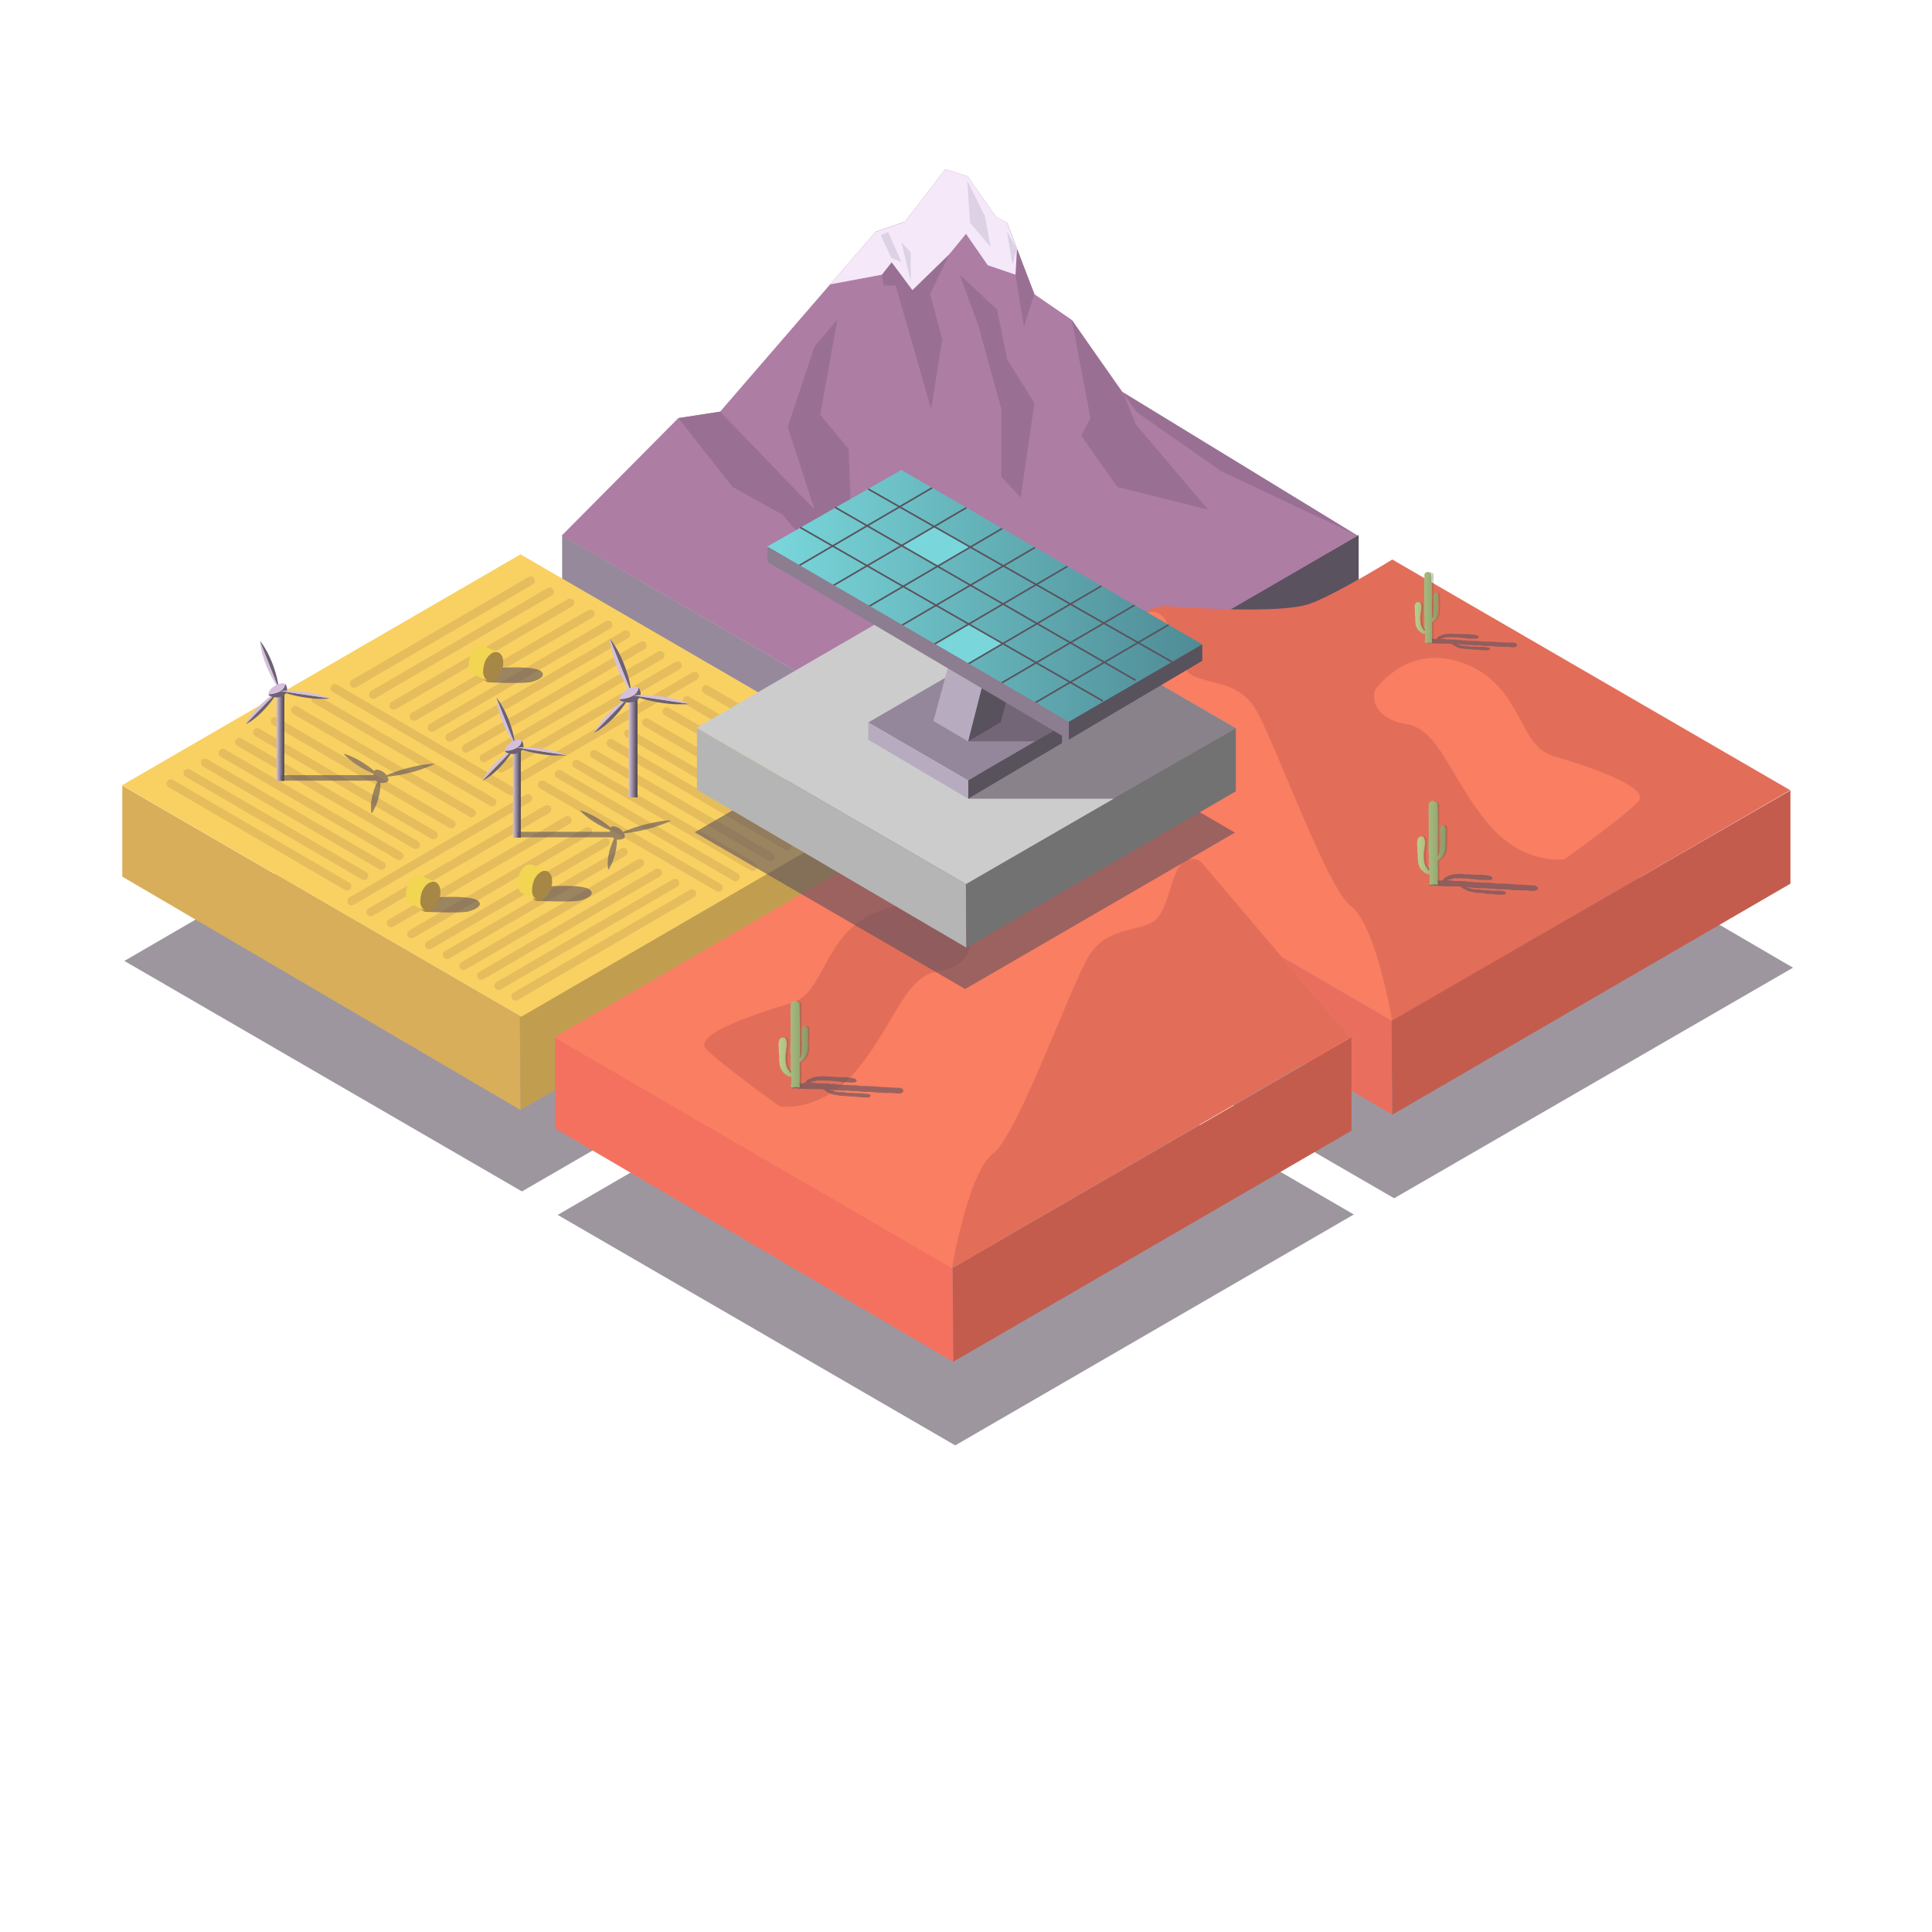 <svg xmlns="http://www.w3.org/2000/svg" xmlns:xlink="http://www.w3.org/1999/xlink" viewBox="0 0 504 504"><defs><style>.cls-1{fill:url(#linear-gradient);}.cls-2,.cls-29,.cls-56{fill:none;}.cls-3{fill:#556040;}.cls-4{fill:#96899b;}.cls-5{fill:#5b5260;}.cls-6{fill:#997093;}.cls-7{fill:#ad7da4;}.cls-8{fill:#f4e8f9;}.cls-9{fill:#dcd1e5;}.cls-10,.cls-15{fill:#5c515f;}.cls-10,.cls-14{opacity:0.6;}.cls-11{fill:#c19e4f;}.cls-12{fill:#e26e5a;}.cls-13{fill:#f97e62;}.cls-16{fill:url(#linear-gradient-2);}.cls-17{fill:url(#green_halftone);}.cls-18{fill:url(#linear-gradient-3);}.cls-19{fill:url(#green_halftone-7);}.cls-20{fill:#d8ae5b;}.cls-21{fill:#d8bdab;}.cls-22{fill:#f47160;}.cls-23{fill:#ea6e5e;}.cls-24{fill:#c45c4e;}.cls-25{fill:url(#linear-gradient-4);}.cls-26{fill:url(#green_halftone-13);}.cls-27{fill:url(#green_halftone-19);}.cls-28{fill:#f9d162;}.cls-29{stroke:#e5bd5c;stroke-linecap:round;stroke-linejoin:round;stroke-width:2.21px;}.cls-30{fill:#d4c0dd;}.cls-31{fill:#6c6170;}.cls-32{fill:url(#linear-gradient-5);}.cls-33{fill:url(#linear-gradient-6);}.cls-34{fill:url(#linear-gradient-7);}.cls-35{fill:#988a9e;}.cls-36{fill:#a78746;}.cls-37{fill:#f2d651;}.cls-38{fill:#ccc;}.cls-39{fill:#b5b5b5;}.cls-40{fill:#727272;}.cls-41{fill:#95879b;}.cls-42{fill:#58525c;}.cls-43{fill:#b7acbf;}.cls-44{clip-path:url(#clip-path);}.cls-45{fill:url(#linear-gradient-9);}.cls-46{fill:#79d7db;}.cls-47,.cls-48,.cls-49,.cls-50,.cls-51,.cls-52,.cls-53,.cls-54,.cls-56{stroke:#58525c;stroke-miterlimit:10;stroke-width:0.42px;}.cls-47{fill:url(#linear-gradient-10);}.cls-48{fill:url(#linear-gradient-11);}.cls-49{fill:url(#linear-gradient-12);}.cls-50{fill:url(#linear-gradient-13);}.cls-51{fill:url(#linear-gradient-14);}.cls-52{fill:url(#linear-gradient-15);}.cls-53{fill:url(#linear-gradient-16);}.cls-54{fill:url(#linear-gradient-17);}.cls-55{fill:#8c7d91;}</style><linearGradient id="linear-gradient" x1="200.06" y1="155.55" x2="313.78" y2="155.55" gradientUnits="userSpaceOnUse"><stop offset="0" stop-color="#79d7db"/><stop offset="1" stop-color="#4f8b95"/></linearGradient><linearGradient id="linear-gradient-2" x1="369.74" y1="219.92" x2="377.07" y2="219.92" gradientUnits="userSpaceOnUse"><stop offset="0" stop-color="#bace8d"/><stop offset="1" stop-color="#899b68"/></linearGradient><pattern id="green_halftone" data-name="green halftone" width="10" height="10" patternTransform="translate(4.55 49.61) scale(0.03)" patternUnits="userSpaceOnUse" viewBox="0 0 10 10"><rect class="cls-2" width="10" height="10"/><circle class="cls-3" cx="7.5" cy="10" r="1.66" transform="translate(-3.57 15.81) rotate(-80.82)"/><circle class="cls-3" cx="2.5" cy="10" r="1.66" transform="translate(-7.77 10.87) rotate(-80.82)"/><circle class="cls-3" cx="10" cy="5" r="1.66" transform="translate(3.47 14.07) rotate(-80.82)"/><circle class="cls-3" cx="5" cy="5" r="1.66" transform="translate(-0.73 9.14) rotate(-80.82)"/><circle class="cls-3" cy="5" r="1.66" transform="translate(-4.94 4.2) rotate(-80.82)"/><circle class="cls-3" cx="7.5" r="1.66" transform="translate(6.3 7.4) rotate(-80.82)"/><circle class="cls-3" cx="2.5" r="1.66" transform="translate(2.1 2.47) rotate(-80.82)"/></pattern><linearGradient id="linear-gradient-3" x1="369.11" y1="158.49" x2="375.32" y2="158.49" xlink:href="#linear-gradient-2"/><pattern id="green_halftone-7" data-name="green halftone" width="10" height="10" patternTransform="translate(3.99 39.77) scale(0.02)" patternUnits="userSpaceOnUse" viewBox="0 0 10 10"><rect class="cls-2" width="10" height="10"/><circle class="cls-3" cx="7.5" cy="10" r="1.66" transform="translate(-3.57 15.81) rotate(-80.82)"/><circle class="cls-3" cx="2.5" cy="10" r="1.66" transform="translate(-7.77 10.87) rotate(-80.82)"/><circle class="cls-3" cx="10" cy="5" r="1.66" transform="translate(3.47 14.07) rotate(-80.82)"/><circle class="cls-3" cx="5" cy="5" r="1.66" transform="translate(-0.73 9.14) rotate(-80.82)"/><circle class="cls-3" cy="5" r="1.66" transform="translate(-4.94 4.2) rotate(-80.82)"/><circle class="cls-3" cx="7.5" r="1.66" transform="translate(6.3 7.4) rotate(-80.82)"/><circle class="cls-3" cx="2.5" r="1.66" transform="translate(2.1 2.47) rotate(-80.82)"/></pattern><linearGradient id="linear-gradient-4" x1="247.73" y1="272.43" x2="255.31" y2="272.43" gradientTransform="translate(-44.58)" xlink:href="#linear-gradient-2"/><pattern id="green_halftone-13" data-name="green halftone" width="10" height="10" patternTransform="translate(-3.07 39.39) scale(0.03)" patternUnits="userSpaceOnUse" viewBox="0 0 10 10"><rect class="cls-2" width="10" height="10"/><circle class="cls-3" cx="7.5" cy="10" r="1.66" transform="translate(-3.57 15.81) rotate(-80.82)"/><circle class="cls-3" cx="2.5" cy="10" r="1.66" transform="translate(-7.77 10.87) rotate(-80.82)"/><circle class="cls-3" cx="10" cy="5" r="1.66" transform="translate(3.47 14.07) rotate(-80.82)"/><circle class="cls-3" cx="5" cy="5" r="1.66" transform="translate(-0.73 9.14) rotate(-80.82)"/><circle class="cls-3" cy="5" r="1.66" transform="translate(-4.94 4.2) rotate(-80.82)"/><circle class="cls-3" cx="7.5" r="1.66" transform="translate(6.3 7.4) rotate(-80.82)"/><circle class="cls-3" cx="2.5" r="1.66" transform="translate(2.1 2.47) rotate(-80.82)"/></pattern><pattern id="green_halftone-19" data-name="green halftone" width="10" height="10" patternTransform="matrix(-0.02, 0, 0, 0.02, -4.26, 39.98)" patternUnits="userSpaceOnUse" viewBox="0 0 10 10"><rect class="cls-2" width="10" height="10"/><circle class="cls-3" cx="7.5" cy="10" r="1.66" transform="translate(-3.57 15.81) rotate(-80.82)"/><circle class="cls-3" cx="2.5" cy="10" r="1.66" transform="translate(-7.77 10.87) rotate(-80.82)"/><circle class="cls-3" cx="10" cy="5" r="1.66" transform="translate(3.47 14.07) rotate(-80.82)"/><circle class="cls-3" cx="5" cy="5" r="1.66" transform="translate(-0.73 9.14) rotate(-80.82)"/><circle class="cls-3" cy="5" r="1.66" transform="translate(-4.94 4.2) rotate(-80.82)"/><circle class="cls-3" cx="7.5" r="1.66" transform="translate(6.3 7.4) rotate(-80.82)"/><circle class="cls-3" cx="2.5" r="1.66" transform="translate(2.1 2.47) rotate(-80.82)"/></pattern><linearGradient id="linear-gradient-5" x1="72.14" y1="192.24" x2="74.16" y2="192.24" gradientUnits="userSpaceOnUse"><stop offset="0.01" stop-color="#d4c0dd"/><stop offset="1" stop-color="#464049"/></linearGradient><linearGradient id="linear-gradient-6" x1="133.83" y1="207.01" x2="135.84" y2="207.01" xlink:href="#linear-gradient-5"/><linearGradient id="linear-gradient-7" x1="164.01" y1="194.98" x2="166.29" y2="194.98" xlink:href="#linear-gradient-5"/><clipPath id="clip-path"><polygon class="cls-1" points="200.06 142.68 235.14 122.63 313.78 168.2 278.82 188.47 200.06 142.68"/></clipPath><linearGradient id="linear-gradient-9" x1="200.06" y1="155.35" x2="313.78" y2="155.35" xlink:href="#linear-gradient"/><linearGradient id="linear-gradient-10" x1="206.97" y1="137.01" x2="246" y2="137.01" xlink:href="#linear-gradient"/><linearGradient id="linear-gradient-11" x1="215.62" y1="142.37" x2="254.65" y2="142.37" xlink:href="#linear-gradient"/><linearGradient id="linear-gradient-12" x1="234.25" y1="152.3" x2="273.29" y2="152.3" xlink:href="#linear-gradient"/><linearGradient id="linear-gradient-13" x1="240.88" y1="158.31" x2="279.91" y2="158.31" xlink:href="#linear-gradient"/><linearGradient id="linear-gradient-14" x1="249.24" y1="163.72" x2="288.27" y2="163.72" xlink:href="#linear-gradient"/><linearGradient id="linear-gradient-15" x1="258.29" y1="168.5" x2="297.32" y2="168.5" xlink:href="#linear-gradient"/><linearGradient id="linear-gradient-16" x1="266.32" y1="174.1" x2="305.36" y2="174.1" xlink:href="#linear-gradient"/><linearGradient id="linear-gradient-17" x1="226.48" y1="146.89" x2="265.52" y2="146.89" xlink:href="#linear-gradient"/></defs><title>logos-mega</title><g id="Layer_5" data-name="Layer 5"><polygon class="cls-4" points="146.64 139.66 146.64 163.41 250.53 224.28 250.35 199.79 146.64 139.66"/><polygon class="cls-5" points="250.36 199.67 354.43 139.54 354.43 163.88 250.54 224.16 250.36 199.67"/><polygon class="cls-6" points="146.61 139.65 250.57 199.87 354.16 139.72 251.13 76.75 146.61 139.65"/><polygon class="cls-7" points="146.61 139.65 176.95 109.07 187.86 107.39 228.38 60.5 236.04 57.86 246.6 44.13 252.41 45.97 259.81 56.54 262.71 58.12 269.84 76.75 279.61 83.47 296.51 107.5 318.43 122.82 354.16 139.72 250.57 199.87 146.61 139.65"/><polygon class="cls-6" points="228.38 60.5 230.49 74.49 233.66 74.49 242.91 106.71 245.81 88.49 242.64 76.75 247.66 66.31 236.04 57.86 228.38 60.5"/><polygon class="cls-6" points="262.71 58.12 267.12 85.21 269.84 76.75 262.71 58.12"/><polygon class="cls-6" points="279.61 83.47 284.47 109.07 282.04 113.62 291.48 127.04 315.15 132.94 296.28 110.67 293.33 103.29 279.61 83.47"/><polygon class="cls-6" points="250.39 71.66 255.31 85.21 261.22 106.71 261.22 124.41 266.28 129.76 269.84 105.14 262.71 93.69 260.12 80.78 250.39 71.66"/><polygon class="cls-6" points="212.5 90.37 205.49 111.41 212.5 132.94 187.86 107.39 176.95 109.07 191.1 127.04 204.01 134.19 222.84 155.7 221.36 117.08 213.98 108.2 218.41 83.47 212.5 90.37"/><polygon class="cls-8" points="216.55 74.19 230.07 71.66 232.61 68.43 238.02 75.69 247.66 66.31 252 61.01 257.67 69.2 264.92 71.66 265.3 64.89 262.71 58.12 259.81 56.54 252.41 45.97 246.6 44.13 236.04 57.86 228.38 60.5 216.55 74.19"/><polygon class="cls-9" points="229.78 61.37 232.52 67.27 235.15 68.32 231.68 60.53 229.78 61.37"/><polygon class="cls-9" points="252.32 47.15 253.05 58.12 258.42 64.42 256.95 56.42 252.32 47.15"/><polygon class="cls-9" points="262.71 60.53 264.11 68.95 265.3 64.89 262.71 60.53"/><polygon class="cls-9" points="235.15 63.16 237.58 73.37 237.58 65.9 235.15 63.16"/><polygon class="cls-10" points="136.34 190.31 32.45 250.68 136.16 310.81 240.14 250.57 136.34 190.31"/><polygon class="cls-11" points="135.62 265.06 239.69 204.93 239.69 229.27 135.8 289.55 135.62 265.06"/><path class="cls-10" d="M260,252.53s12.92-32.41,32.19-42.78,29.65-3.6,38.12-10.38,27.32-11,33.68-7.41,103.75,60.48,103.75,60.48L363.69,312.59Z"/><path class="cls-12" d="M259.37,206.14l38.47-45.34a7.66,7.66,0,0,1,6.41-2.69c8.47.62,28.54,1.81,36.49-.31,5.75-1.53,22.47-11.84,22.47-11.84L467,206.13,363.19,266.36Z"/><path class="cls-13" d="M259.37,206.14l38.47-45.34a3.6,3.6,0,0,1,5.44,0c2.91,2.85,3.44,12.64,7.41,15.15s11.77,1.59,16.4,8.33,18.81,47.21,25.37,52.16,10.73,29.91,10.73,29.91Z"/><path class="cls-13" d="M408.13,224.16s-11,1.84-20.51-10-12.29-23.94-20.78-25.27-9.37-7.38-7.75-9.38,9.87-12,23.93-6,13.11,21,22.09,23.67,25.66,8.16,22.28,11.89S408.13,224.16,408.13,224.16Z"/><g class="cls-14"><path class="cls-15" d="M376.31,229.56c.43-.11.14-.26.62-.6a4.38,4.38,0,0,1,.79-.39,5.41,5.41,0,0,1,.82-.34,8.27,8.27,0,0,1,.87-.18c.27,0,.57,0,.89-.07s.57,0,.89,0,.58.07.89.09.58,0,.85,0l.85.06.85.06c.3,0,.58,0,.85,0l.85,0c.31,0,.59.06.85.08s.59.07.84.1a3.87,3.87,0,0,1,.81.2c.36.13.53.27.53.54s-.24.38-.65.45a6,6,0,0,1-.86,0c-.27,0-.56,0-.86,0s-.58,0-.87,0-.58-.09-.86-.12l-.86-.11c-.35,0-.65-.05-.86-.07s-.53-.07-.8-.09-.54,0-.8,0-.54-.06-.8-.06-.55,0-.8,0-.56,0-.8,0a4.82,4.82,0,0,0-.86.21c-.51.16-1.17.14-.77.31s.41,0,.83.06.42.1.84.13.43,0,.85,0l.85.06c.42,0,.42,0,.85,0s.42.1.84.13.43-.06.85,0,.42.12.84.14.43,0,.85,0,.42.07.84.1.43-.05.85,0l.85.06.84,0c.42,0,.42.06.84.09s.42.06.84.09l.85,0,.85.05c.42,0,.42,0,.85,0l.85.07.85.07c.42,0,.42.05.84.08s.43,0,.85,0l.85.07.85.06.85.06c.43,0,.43,0,.85,0a1.72,1.72,0,0,1,.83.21c.29.13.53.35.43.66a.83.83,0,0,1-.58.5,1.35,1.35,0,0,1-.77.1c-.43,0-.42-.06-.85-.08l-.85-.07-.85,0c-.43,0-.43,0-.86,0l-.85-.06c-.43,0-.43,0-.86,0s-.42-.08-.85-.11-.42-.06-.85-.08-.43,0-.85,0-.43,0-.86,0-.42-.06-.85-.08-.42-.07-.85-.1-.43,0-.86,0l-.85-.07-.85-.07-.85,0c-.43,0-.43,0-.86,0s-.43-.05-.86-.08-.43-.06-.86-.09a4.2,4.2,0,0,0-.86,0c-.4,0,.17.07.77.2a7.72,7.72,0,0,0,.78.22l.8.09c.24,0,.52,0,.81,0s.51.13.79.15l.81.06c.26,0,.53,0,.82,0s.55.08.8.09.56,0,.81,0l.8,0c.31,0,.58.07.8.09s.61.05.8.09c.59.11.51.26.52.46s-.25.37-.64.4a7,7,0,0,1-.84,0l-.87,0c-.26,0-.56-.07-.88-.09s-.57-.08-.87-.1l-.88,0L387,233l-.88-.1c-.34,0-.64,0-.88,0s-.56-.12-.88-.18-.59-.05-.89-.13a7,7,0,0,1-.84-.31,5.32,5.32,0,0,1-.79-.42,4.17,4.17,0,0,1-.71-.51,3,3,0,0,0-.8-.13l-.82,0-.82,0c-.41,0-.41,0-.82,0s-.41,0-.82,0l-.81-.07-.82,0-.82-.06c-.41,0-.41-.08-.82-.1s-.54.26-.84,0,.08-.35.1-.7-.26-.45,0-.66.38,0,.79,0,.41,0,.82,0a7.42,7.42,0,0,1,.81.11A1.45,1.45,0,0,0,376.31,229.56Z"/></g><path class="cls-16" d="M372.85,228.2c-.14-.38-.36,0-.79-.27a4.38,4.38,0,0,1-.64-.49,3.68,3.68,0,0,1-.62-.52,4.1,4.1,0,0,1-.42-.7,4.36,4.36,0,0,1-.33-.75,5.64,5.64,0,0,1-.11-.81,6.23,6.23,0,0,1-.09-.81c0-.31,0-.62,0-.9s-.09-.61-.1-.9,0-.62,0-.9-.06-.62-.06-.9a7.23,7.23,0,0,1,.05-.89,1.6,1.6,0,0,1,.3-.81.86.86,0,0,1,.75-.33.69.69,0,0,1,.68.34,2,2,0,0,1,.24.79,5.92,5.92,0,0,1,0,.83c0,.27-.09.55-.12.82s-.06.57-.09.83-.12.62-.12.81,0,.52,0,.78,0,.52.07.78a7.74,7.74,0,0,0,.06.78,3.87,3.87,0,0,0,.25.73,2.6,2.6,0,0,0,.4.69c.29.36.39.93.56.56s0-.42,0-.84,0-.42,0-.85,0-.42,0-.85,0-.42,0-.85,0-.42,0-.85-.07-.42-.07-.85,0-.42,0-.85,0-.42,0-.84.06-.42.06-.85,0-.42,0-.85,0-.42,0-.85,0-.42,0-.85,0-.43,0-.85,0-.42,0-.85,0-.42,0-.85,0-.42,0-.85-.05-.43-.05-.85,0-.43,0-.85.06-.43.06-.86,0-.43,0-.85,0-.5.34-.79A1,1,0,0,1,374,209a1.33,1.33,0,0,1,.73.31c.34.3.28.31.27.71s.06.41.06.82,0,.41,0,.82,0,.41,0,.82.08.41.08.82,0,.41,0,.82,0,.41,0,.82,0,.41,0,.82.05.41.05.82,0,.41,0,.83-.09.41-.09.82.08.41.08.82,0,.41,0,.82,0,.41,0,.83,0,.41,0,.83,0,.41,0,.83-.09.42,0,.82.11-.16.28-.8a5.07,5.07,0,0,0,.26-.85c0-.26,0-.56,0-.89s.09-.56.09-.89-.08-.57-.09-.89,0-.55,0-.8,0-.56,0-.8,0-.58,0-.8a2.91,2.91,0,0,1,.15-.78c.12-.38.3-.35.6-.36a.52.52,0,0,1,.57.38,2.27,2.27,0,0,1,.08.75c0,.14,0,.42,0,.79s0,.5,0,.79,0,.52,0,.79,0,.54,0,.8,0,.55,0,.79,0,.57,0,.79a5.79,5.79,0,0,1-.14.77,3.8,3.8,0,0,1-.26.73,3.39,3.39,0,0,1-.41.66,3.61,3.61,0,0,1-.51.6,4.45,4.45,0,0,1-.63.46,2.61,2.61,0,0,0-.06.89c0,.45,0,.45,0,.9s0,.45,0,.9-.05.45-.06.9,0,.45,0,.9,0,.45,0,.9.26.52,0,.88-.32,0-.67,0-.35.07-.71.07-.5.25-.73,0,0-.43,0-.85a4.33,4.33,0,0,1,0-.84C372.89,228.63,373,228.6,372.85,228.2Z"/><path class="cls-17" d="M371.54,222.65c0,.25,0,.52,0,.78s0,.53,0,.78a7.31,7.31,0,0,0,.13.77,4.35,4.35,0,0,0,.15.77,2.64,2.64,0,0,0,.44.69c.29.36.25.74.61.57.15-.07,0-.2,0-.35a2.7,2.7,0,0,1-.62-.9A4.29,4.29,0,0,1,372,225a7.71,7.71,0,0,1-.06-.77c0-.26-.08-.52-.09-.78s.07-.52.08-.78,0-.48.06-.82.08-.53.11-.82.06-.55.07-.83a5.85,5.85,0,0,0,0-.83,1.94,1.94,0,0,0-.27-.77.71.71,0,0,0-.64-.44,1.4,1.4,0,0,0-.19,0,.78.78,0,0,1,.53.54,2.46,2.46,0,0,1,.21.76,6.76,6.76,0,0,1,0,.8c0,.26-.05.53-.08.79s-.06.55-.09.79S371.54,222.47,371.54,222.65Z"/><path class="cls-17" d="M375,210c0,.41,0,.41,0,.82s.08.41.08.82,0,.41,0,.82,0,.41,0,.82,0,.41,0,.82,0,.41,0,.82,0,.41,0,.82,0,.41,0,.82,0,.41,0,.83,0,.41,0,.82-.06.41-.06.82,0,.41,0,.82,0,.41,0,.83,0,.41,0,.83.06.41.06.83-.2.45-.07.84.28-.19.47-.91c0-.43-.08-.44-.08-.88s.07-.44.07-.87,0-.44,0-.87-.06-.44-.06-.88,0-.44,0-.88,0-.44,0-.88,0-.44,0-.88,0-.44,0-.88.05-.44.05-.88,0-.44,0-.87,0-.44,0-.88,0-.44,0-.88,0-.44,0-.88,0-.44,0-.88,0-.37-.33-.67a1.22,1.22,0,0,0-.69-.34,1.25,1.25,0,0,0-.38,0,1.33,1.33,0,0,1,.72.27C375.09,209.6,375,209.61,375,210Z"/><path class="cls-17" d="M376.8,215.29c-.08,0-.16.07-.22.08a.51.51,0,0,1,.41.43,2.5,2.5,0,0,1,.13.65c0,.14,0,.42,0,.79s0,.5,0,.79,0,.52,0,.79,0,.54,0,.8,0,.55-.06.79,0,.58,0,.79a5.84,5.84,0,0,1-.14.78,3.87,3.87,0,0,1-.27.74,3.4,3.4,0,0,1-.39.68,3.7,3.7,0,0,1-.52.6,5.08,5.08,0,0,1-.69.42c-.11.44,0,.45,0,.9s0,.45,0,.9.05.45.05.9,0,.45,0,.9,0,.45,0,.9,0,.45,0,.91-.17.49,0,.9a.2.2,0,0,0,.38,0c.18-.41,0-.44,0-.89s0-.45,0-.9,0-.45,0-.9.07-.45.07-.9-.09-.45-.08-.9,0-.45,0-.9a2.67,2.67,0,0,1,0-.91,5,5,0,0,0,.68-.42,3.83,3.83,0,0,0,.55-.58,3.54,3.54,0,0,0,.42-.68,3.87,3.87,0,0,0,.25-.76,5.91,5.91,0,0,0,.14-.78c0-.21-.05-.49,0-.79s0-.51.05-.79,0-.53,0-.79,0-.54,0-.79,0-.56,0-.79,0-.65,0-.79a2.35,2.35,0,0,0-.07-.76A.57.57,0,0,0,376.8,215.29Z"/><g class="cls-14"><path class="cls-15" d="M374.67,166.65c.36-.09.12-.22.52-.51a3.71,3.71,0,0,1,.67-.33,4.58,4.58,0,0,1,.69-.28,7,7,0,0,1,.74-.15c.23,0,.48,0,.75-.06l.76,0c.24,0,.49.06.76.07s.49,0,.72,0l.72,0,.72.05c.25,0,.49,0,.72,0l.72,0c.26,0,.5.05.72.07s.51.06.72.08a3.26,3.26,0,0,1,.69.17c.3.11.45.23.45.45s-.2.32-.55.38a5.07,5.07,0,0,1-.73,0c-.23,0-.47,0-.72,0s-.49,0-.73,0-.49-.08-.73-.11l-.73-.09c-.3,0-.55,0-.72-.06s-.45-.06-.67-.07l-.68,0c-.23,0-.46-.05-.68-.05s-.46,0-.68,0-.47,0-.68,0a4.08,4.08,0,0,0-.73.18c-.43.14-1,.12-.65.26s.35,0,.7.05.35.08.71.11.36,0,.72,0l.72.05c.36,0,.36,0,.72,0s.35.09.71.11.36-.05.72,0,.35.1.71.12.36,0,.71,0,.35.06.71.08.36,0,.72,0l.72.05.72,0c.36,0,.36.05.71.07s.36.05.71.08l.72,0,.72,0c.36,0,.36,0,.72,0l.72.06.72.06c.36,0,.36,0,.72.07s.36,0,.72,0l.72.06.72,0,.72,0,.72,0a1.45,1.45,0,0,1,.7.18c.24.11.45.3.36.56a.7.7,0,0,1-.49.42,1.14,1.14,0,0,1-.65.08c-.36,0-.36,0-.72-.07l-.72-.06-.72,0c-.36,0-.36,0-.72,0l-.72-.05c-.36,0-.36,0-.73,0s-.36-.07-.72-.09-.36,0-.72-.07-.36,0-.72,0-.36,0-.73,0-.36,0-.72-.07-.36-.06-.72-.08-.36,0-.73,0l-.72-.06-.72-.06-.72,0c-.36,0-.37,0-.73,0s-.36,0-.73-.07-.36-.05-.73-.08a3.57,3.57,0,0,0-.73,0c-.34,0,.14.06.65.17a6.54,6.54,0,0,0,.66.19l.68.08c.21,0,.44,0,.68,0s.43.11.67.13l.69,0c.22,0,.45,0,.69,0s.47.07.68.08.48,0,.69,0l.69,0c.26,0,.49.06.68.08s.51,0,.67.07c.5.09.43.22.44.39s-.21.31-.54.34a5.89,5.89,0,0,1-.71,0l-.74,0-.74-.07c-.24,0-.48-.07-.74-.09l-.75,0-.75-.07-.75-.08c-.28,0-.54,0-.75,0s-.48-.1-.74-.15-.5,0-.75-.11a5.94,5.94,0,0,1-.71-.26,4.5,4.5,0,0,1-.67-.36,3.53,3.53,0,0,1-.6-.43,2.49,2.49,0,0,0-.68-.11l-.69,0-.69,0c-.35,0-.35,0-.69,0l-.69,0-.69-.06-.69,0-.69-.05c-.35,0-.35-.07-.69-.09s-.45.22-.71,0,.07-.3.09-.59-.22-.38,0-.55.32,0,.67,0,.35,0,.69,0a6.28,6.28,0,0,1,.69.09A1.23,1.23,0,0,0,374.67,166.65Z"/></g><path class="cls-18" d="M371.75,165.51c-.12-.32-.3,0-.67-.23a3.71,3.71,0,0,1-.54-.42,3.11,3.11,0,0,1-.53-.44,3.47,3.47,0,0,1-.36-.59,3.69,3.69,0,0,1-.28-.63,4.77,4.77,0,0,1-.1-.68,5.28,5.28,0,0,1-.07-.69c0-.27,0-.52,0-.76s-.08-.52-.09-.76,0-.52,0-.76,0-.53-.05-.76a6.12,6.12,0,0,1,0-.76,1.36,1.36,0,0,1,.26-.69.73.73,0,0,1,.64-.28.59.59,0,0,1,.58.29,1.73,1.73,0,0,1,.21.67,5,5,0,0,1,0,.7c0,.23-.07.47-.1.7s0,.49-.08.7-.1.53-.1.69,0,.44,0,.66,0,.44.06.66a6.55,6.55,0,0,0,.05.66,3.28,3.28,0,0,0,.21.62,2.2,2.2,0,0,0,.33.59c.25.3.33.79.47.47s0-.36,0-.71,0-.36,0-.71,0-.36,0-.71,0-.36,0-.71,0-.36,0-.72-.06-.36-.06-.72,0-.36,0-.72,0-.36,0-.72,0-.36,0-.72,0-.36,0-.72,0-.36,0-.72,0-.36,0-.72,0-.36,0-.72,0-.36,0-.72,0-.36,0-.72,0-.36,0-.72,0-.36,0-.72,0-.36,0-.72.05-.36.05-.73,0-.36,0-.72,0-.42.28-.67a.87.87,0,0,1,.72-.19,1.12,1.12,0,0,1,.62.26c.29.25.23.26.23.6s.05.35.05.7,0,.35,0,.7,0,.35,0,.69.07.35.07.69,0,.35,0,.69,0,.35,0,.7,0,.35,0,.7,0,.35,0,.7,0,.35,0,.7-.07.35-.07.7.07.35.07.7,0,.35,0,.7,0,.35,0,.7,0,.35,0,.7,0,.35,0,.7-.08.36,0,.69.09-.14.24-.67a4.29,4.29,0,0,0,.22-.72c0-.22,0-.47,0-.75s.07-.47.08-.75-.07-.48-.08-.76,0-.47,0-.68,0-.48,0-.68,0-.49,0-.68a2.45,2.45,0,0,1,.13-.66c.1-.32.26-.29.5-.31a.44.44,0,0,1,.49.32,1.93,1.93,0,0,1,.07.63c0,.12,0,.36,0,.67s0,.42,0,.67,0,.44,0,.67,0,.45,0,.67,0,.46,0,.67,0,.49,0,.67a4.9,4.9,0,0,1-.12.66,3.22,3.22,0,0,1-.22.62,2.87,2.87,0,0,1-.35.56,3.06,3.06,0,0,1-.43.51,3.77,3.77,0,0,1-.53.39,2.21,2.21,0,0,0,0,.76c0,.38,0,.38,0,.76s0,.38,0,.76,0,.38,0,.76,0,.38,0,.76,0,.38,0,.77.22.44,0,.74-.27,0-.57,0-.3.06-.6.06-.42.22-.62,0,0-.37,0-.72a3.66,3.66,0,0,1,0-.71C371.78,165.86,371.87,165.84,371.75,165.51Z"/><path class="cls-19" d="M370.63,160.8c0,.22,0,.44,0,.66s0,.45,0,.66a6.19,6.19,0,0,0,.11.65,3.68,3.68,0,0,0,.13.65,2.24,2.24,0,0,0,.37.58c.25.3.21.63.52.48.13-.06,0-.17,0-.3a2.29,2.29,0,0,1-.53-.76,3.64,3.64,0,0,1-.14-.65,6.53,6.53,0,0,1-.05-.66c0-.22-.07-.44-.07-.66s.06-.44.07-.66,0-.4,0-.69.07-.45.09-.69.05-.47.06-.7a5,5,0,0,0,0-.7,1.64,1.64,0,0,0-.23-.65.61.61,0,0,0-.55-.37l-.16,0a.66.66,0,0,1,.45.46,2.08,2.08,0,0,1,.18.64,5.7,5.7,0,0,1,0,.68c0,.22,0,.45-.07.67s-.05.47-.08.67S370.64,160.65,370.63,160.8Z"/><path class="cls-19" d="M373.57,150.09c0,.35,0,.35,0,.69s.07.35.07.7,0,.35,0,.69,0,.35,0,.69,0,.35,0,.69,0,.35,0,.7,0,.35,0,.7,0,.35,0,.7,0,.35,0,.7,0,.35,0,.7-.05.35-.05.7,0,.35,0,.7,0,.35,0,.7,0,.35,0,.7.05.35.05.7-.17.38-.06.71.24-.16.39-.77c0-.37-.07-.37-.07-.74s.06-.37.06-.74,0-.37,0-.74,0-.37,0-.74,0-.37,0-.74,0-.37,0-.74,0-.37,0-.74,0-.37,0-.74,0-.37,0-.74,0-.37,0-.74,0-.37,0-.74,0-.37,0-.75,0-.37,0-.75,0-.37,0-.75,0-.31-.28-.56a1,1,0,0,0-.59-.29,1.06,1.06,0,0,0-.32,0,1.13,1.13,0,0,1,.61.23A.66.66,0,0,1,373.57,150.09Z"/><path class="cls-19" d="M375.08,154.57c-.06,0-.13.06-.19.06a.43.43,0,0,1,.35.37,2.12,2.12,0,0,1,.11.55c0,.12,0,.36,0,.67s0,.43,0,.67,0,.44,0,.67,0,.45,0,.67,0,.46,0,.67,0,.49,0,.67a4.94,4.94,0,0,1-.12.66,3.28,3.28,0,0,1-.23.62,2.88,2.88,0,0,1-.33.58,3.14,3.14,0,0,1-.44.51,4.3,4.3,0,0,1-.58.36c-.09.37,0,.38,0,.76s0,.38,0,.76,0,.38,0,.76,0,.38,0,.76,0,.38,0,.76,0,.38,0,.77-.15.41,0,.77a.17.17,0,0,0,.32,0c.15-.35,0-.38,0-.76s0-.38,0-.76,0-.38,0-.76.06-.38.06-.76-.07-.38-.07-.76,0-.38,0-.77a2.26,2.26,0,0,1,0-.77,4.22,4.22,0,0,0,.57-.36,3.24,3.24,0,0,0,.46-.5,3,3,0,0,0,.35-.58,3.28,3.28,0,0,0,.21-.64,5,5,0,0,0,.12-.66c0-.18,0-.41,0-.67s0-.43,0-.67,0-.45,0-.67,0-.46,0-.67,0-.47,0-.67,0-.55,0-.67a2,2,0,0,0-.06-.64A.48.48,0,0,0,375.08,154.57Z"/><polygon class="cls-10" points="249.38 256.56 145.49 316.93 249.19 377.06 353.17 316.82 249.38 256.56"/><polygon class="cls-20" points="31.9 204.94 31.9 228.69 135.79 289.56 135.61 265.07 31.9 204.94"/><path class="cls-21" d="M175.12,172.94c0,2-.64,4.16-3.87,2.76s-3.81-7.09-7.51-7.35-6.47-3.35-4.76-4.42,10.47,3,11.08,4.45S175.12,172.94,175.12,172.94Z"/><path class="cls-21" d="M211,207.81a12.54,12.54,0,0,1-4.67-5.5c-1.09-2.58-5-10.48-4.28-11.47s.3-5.49,1.15-6.24.65,4.19,2.26,8.83,1.5,7.33,3.61,7.83S211,207.81,211,207.81Z"/><path class="cls-21" d="M213.56,194.5c1.36-.31,2.39.21,3.86,1.59s7,5.4,7.58,6.1c1.82,2.25.06,4-.28,4.71s-1.67-2.59-4.1-5.19-3-3.52-4.7-4.12C214.44,197.05,212.2,194.81,213.56,194.5Z"/><polygon class="cls-22" points="144.79 270.63 144.79 294.38 248.68 355.25 248.5 330.76 144.79 270.63"/><polygon class="cls-23" points="259.29 206.16 259.29 229.9 363.18 290.78 362.99 266.29 259.29 206.16"/><polygon class="cls-24" points="248.51 330.75 352.57 270.62 352.57 294.96 248.69 355.24 248.51 330.75"/><polygon class="cls-24" points="363.01 266.31 467.07 206.18 467.07 230.52 363.19 290.8 363.01 266.31"/><path class="cls-13" d="M352.17,270.62,313.7,225.28a7.66,7.66,0,0,0-6.41-2.69c-8.47.62-28.54,1.81-36.49-.31-5.75-1.53-22.47-11.84-22.47-11.84L144.56,270.61l103.78,60.22Z"/><path class="cls-12" d="M352.17,270.62,313.7,225.28a3.6,3.6,0,0,0-5.44,0c-2.91,2.85-3.44,12.64-7.41,15.15s-11.77,1.59-16.4,8.33S265.64,296,259.08,300.92s-10.73,29.91-10.73,29.91Z"/><path class="cls-12" d="M203.41,288.64s11,1.84,20.51-10,12.29-23.94,20.78-25.27,9.37-7.38,7.75-9.38-9.87-12-23.93-6-13.11,21-22.09,23.67-25.66,8.16-22.28,11.89S203.41,288.64,203.41,288.64Z"/><g class="cls-14"><path class="cls-15" d="M209.94,282.39c.45-.11.15-.27.64-.62a4.53,4.53,0,0,1,.82-.4,5.59,5.59,0,0,1,.85-.35,8.54,8.54,0,0,1,.9-.18c.28,0,.59,0,.92-.07s.59,0,.92,0,.6.07.92.09.6,0,.88,0l.88.06.88.06c.31,0,.6,0,.88,0l.88,0c.32,0,.61.07.88.09s.61.07.87.1a4,4,0,0,1,.84.2c.37.13.55.28.55.55s-.25.39-.67.46a6.21,6.21,0,0,1-.89,0c-.28,0-.57,0-.88-.05s-.6,0-.9,0-.6-.09-.88-.13l-.89-.11c-.36,0-.67-.05-.88-.07s-.54-.07-.82-.09-.55,0-.83,0-.56-.06-.83-.06-.57,0-.83,0-.58,0-.83,0a5,5,0,0,0-.89.22c-.53.17-1.21.15-.8.32s.42,0,.86.06.43.1.87.13.44,0,.88,0l.87.06c.44,0,.44,0,.88,0s.43.11.87.13.44-.06.88,0,.43.12.87.15.44,0,.88,0,.43.08.87.1.44-.05.88,0l.87.07c.44,0,.44,0,.87,0s.43.06.87.09.43.07.87.09l.88,0,.87.06c.44,0,.44,0,.88,0l.88.07.87.07c.44,0,.44.05.87.08s.44,0,.88,0l.88.07.88.06.88.06c.44,0,.44,0,.88,0a1.77,1.77,0,0,1,.85.21c.3.14.55.37.44.68a.86.86,0,0,1-.59.52,1.4,1.4,0,0,1-.8.1c-.44,0-.44-.06-.88-.09l-.88-.07-.88,0c-.44,0-.44,0-.88,0l-.88-.07c-.44,0-.44,0-.88,0s-.44-.09-.88-.11-.44-.06-.88-.09-.44,0-.88,0-.44,0-.89,0-.44-.06-.88-.09-.44-.08-.88-.1-.44,0-.89,0l-.88-.07c-.44,0-.44,0-.88-.07l-.88,0c-.44,0-.45,0-.89,0s-.44-.05-.89-.08-.44-.07-.89-.09a4.34,4.34,0,0,0-.89,0c-.42,0,.17.07.8.21a8,8,0,0,0,.8.23c.24,0,.52.06.83.1s.53,0,.83,0,.52.13.82.15l.84.06c.27,0,.55,0,.84,0s.57.08.83.09.58,0,.84,0l.83.05c.32,0,.6.07.83.09s.63.05.83.09c.61.11.53.27.54.47s-.26.38-.66.41a7.19,7.19,0,0,1-.87,0l-.9-.05c-.27,0-.57-.07-.91-.09s-.59-.09-.9-.11l-.91,0-.91-.08c-.32,0-.63-.07-.91-.1s-.66,0-.91,0-.58-.13-.9-.18-.61-.05-.92-.14a7.25,7.25,0,0,1-.87-.32,5.5,5.5,0,0,1-.81-.44,4.31,4.31,0,0,1-.74-.53,3,3,0,0,0-.83-.13l-.84,0-.85,0c-.42,0-.42,0-.85,0s-.42,0-.84,0l-.84-.07-.85,0-.85-.06c-.42,0-.42-.08-.85-.11s-.55.27-.86,0,.08-.37.11-.72-.26-.47,0-.68.39,0,.81.05.42,0,.85,0a7.66,7.66,0,0,1,.84.11A1.5,1.5,0,0,0,209.94,282.39Z"/></g><path class="cls-25" d="M206.37,281c-.14-.4-.37,0-.82-.28a4.53,4.53,0,0,1-.66-.51,3.8,3.8,0,0,1-.64-.54,4.23,4.23,0,0,1-.44-.72,4.5,4.5,0,0,1-.34-.77,5.83,5.83,0,0,1-.12-.84,6.44,6.44,0,0,1-.09-.84c0-.32,0-.64,0-.93s-.09-.63-.1-.93,0-.64,0-.93-.06-.64-.06-.93a7.47,7.47,0,0,1,.05-.92,1.66,1.66,0,0,1,.31-.84.89.89,0,0,1,.78-.34.71.71,0,0,1,.71.35,2.12,2.12,0,0,1,.25.82,6.12,6.12,0,0,1,0,.86c0,.28-.09.57-.12.85s-.06.59-.09.85-.12.65-.13.84,0,.54,0,.81,0,.54.07.81a8,8,0,0,0,.07.8,4,4,0,0,0,.26.76,2.69,2.69,0,0,0,.41.71c.3.37.41,1,.58.58s0-.43,0-.87,0-.44,0-.88,0-.44,0-.88,0-.44,0-.88,0-.44,0-.87-.07-.44-.07-.88,0-.44,0-.87,0-.44,0-.87.06-.44.06-.87,0-.44,0-.88,0-.44,0-.88,0-.44,0-.88,0-.44,0-.88,0-.44,0-.88,0-.44,0-.88,0-.44,0-.88-.05-.44-.05-.88,0-.44,0-.88.07-.44.07-.88,0-.44,0-.88,0-.51.35-.82a1.07,1.07,0,0,1,.87-.23,1.37,1.37,0,0,1,.75.32c.35.31.29.32.27.73s.06.42.06.85,0,.43,0,.85,0,.42,0,.85.08.42.08.85,0,.42,0,.85,0,.43,0,.85,0,.43,0,.85.05.43.05.85,0,.43,0,.85-.09.43-.09.85.08.43.08.85,0,.42,0,.85,0,.43,0,.85,0,.43,0,.86,0,.43,0,.86-.09.44,0,.85.11-.17.29-.82a5.24,5.24,0,0,0,.27-.88c0-.26,0-.57,0-.92s.09-.58.09-.91-.08-.59-.09-.92,0-.57,0-.82,0-.58,0-.82,0-.6,0-.83a3,3,0,0,1,.16-.81c.12-.39.31-.36.62-.38a.54.54,0,0,1,.59.4,2.35,2.35,0,0,1,.09.77c0,.14,0,.44,0,.82s0,.52,0,.81,0,.54,0,.82,0,.55,0,.82,0,.57,0,.82,0,.59,0,.81a6,6,0,0,1-.15.8,3.93,3.93,0,0,1-.27.76,3.5,3.5,0,0,1-.42.69,3.73,3.73,0,0,1-.53.62,4.6,4.6,0,0,1-.65.47,2.7,2.7,0,0,0-.06.92c0,.46,0,.47,0,.93s0,.46,0,.93-.06.47-.06.93,0,.47,0,.93,0,.47,0,.93.27.54,0,.91-.33,0-.69,0-.37.07-.73.07-.51.26-.75,0,0-.45,0-.88a4.48,4.48,0,0,1,.05-.87C206.41,281.43,206.52,281.4,206.37,281Z"/><path class="cls-26" d="M205,275.25c0,.26,0,.53,0,.8s0,.54,0,.81a7.56,7.56,0,0,0,.13.79,4.49,4.49,0,0,0,.15.79,2.73,2.73,0,0,0,.45.71c.3.37.26.77.63.59.15-.08,0-.21,0-.36a2.79,2.79,0,0,1-.64-.93,4.44,4.44,0,0,1-.17-.79,8,8,0,0,1-.07-.8c0-.26-.09-.53-.09-.8s.07-.54.08-.81,0-.49.06-.85.08-.54.11-.84.07-.57.08-.85a6,6,0,0,0,0-.86,2,2,0,0,0-.28-.8.74.74,0,0,0-.67-.46,1.44,1.44,0,0,0-.2,0,.8.8,0,0,1,.55.56,2.54,2.54,0,0,1,.22.79,7,7,0,0,1,0,.82c0,.27-.05.55-.08.82s-.07.57-.1.82S205,275.06,205,275.25Z"/><path class="cls-26" d="M208.6,262.18c0,.42,0,.43,0,.85s.08.43.08.85,0,.42,0,.85,0,.42,0,.85,0,.42,0,.85,0,.43,0,.85,0,.43,0,.85,0,.43,0,.85.05.43.05.85,0,.43,0,.85-.07.43-.07.85,0,.42,0,.85,0,.43,0,.85,0,.43,0,.86.07.43.07.86-.21.46-.08.87.29-.19.48-.94c.05-.45-.08-.46-.08-.91s.07-.45.07-.9,0-.45,0-.9-.06-.45-.06-.91,0-.45,0-.9,0-.45,0-.9,0-.45,0-.91,0-.45,0-.91.05-.45.05-.91,0-.45,0-.9,0-.45,0-.91,0-.45,0-.91,0-.46,0-.91,0-.46,0-.91,0-.38-.34-.69a1.26,1.26,0,0,0-.72-.36,1.29,1.29,0,0,0-.39.05,1.38,1.38,0,0,1,.74.28C208.68,261.77,208.61,261.78,208.6,262.18Z"/><path class="cls-26" d="M210.44,267.64c-.08,0-.16.07-.23.08a.53.53,0,0,1,.42.45,2.58,2.58,0,0,1,.13.68c0,.14,0,.44,0,.82s0,.52,0,.81,0,.54,0,.82,0,.55,0,.82,0,.56-.06.82,0,.6,0,.82a6,6,0,0,1-.15.8,4,4,0,0,1-.28.76,3.51,3.51,0,0,1-.41.71,3.83,3.83,0,0,1-.54.62,5.25,5.25,0,0,1-.71.44c-.11.45,0,.47,0,.93s0,.46,0,.93.06.46.05.93,0,.47,0,.93,0,.47,0,.93,0,.47,0,.93-.18.5,0,.93a.21.21,0,0,0,.39,0c.19-.42,0-.46,0-.92s0-.47,0-.93,0-.46,0-.93.07-.47.08-.93-.09-.47-.09-.93,0-.47,0-.93a2.76,2.76,0,0,1,0-.93,5.15,5.15,0,0,0,.7-.43,4,4,0,0,0,.56-.6,3.66,3.66,0,0,0,.43-.7,4,4,0,0,0,.25-.78,6.11,6.11,0,0,0,.15-.8c0-.22-.05-.51,0-.82s0-.53.05-.81,0-.55,0-.82,0-.56,0-.82,0-.58,0-.82,0-.67,0-.82a2.43,2.43,0,0,0-.07-.78A.59.59,0,0,0,210.44,267.64Z"/><path class="cls-27" d="M240.94,225.28c0,.22,0,.44,0,.66s0,.44-.05.66a6.56,6.56,0,0,1-.05.66,3.26,3.26,0,0,1-.22.62,2.25,2.25,0,0,1-.32.59c-.25.3-.17.6-.47.44-.13-.06-.08-.13,0-.26a2.33,2.33,0,0,0,.49-.78,3.28,3.28,0,0,0,.21-.62,6.23,6.23,0,0,0,.11-.65c0-.22,0-.44,0-.66s.06-.45,0-.66-.06-.4-.1-.69,0-.45-.07-.69,0-.47,0-.7a5.07,5.07,0,0,1,0-.7,1.85,1.85,0,0,1,.15-.69.61.61,0,0,1,.6-.28h.17a.66.66,0,0,0-.49.42,2.3,2.3,0,0,0-.09.66,5.47,5.47,0,0,0,0,.67c0,.22,0,.45,0,.67s.05.47.08.67S240.94,225.12,240.94,225.28Z"/><path class="cls-27" d="M237.91,214.57c0,.35,0,.35,0,.69s0,.35,0,.7,0,.35,0,.69,0,.35,0,.69,0,.35,0,.69,0,.35,0,.7-.05.35-.05.7,0,.35,0,.7,0,.35,0,.7,0,.35,0,.7.05.35.05.7-.06.35-.06.7,0,.35,0,.7.07.35.07.7-.06.35-.06.7.12.36,0,.7-.2-.15-.36-.76a4.45,4.45,0,0,1,0-.74c0-.37,0-.37,0-.74s0-.37,0-.74,0-.37,0-.74,0-.37,0-.74,0-.37,0-.74,0-.37,0-.74,0-.37,0-.74,0-.37,0-.74,0-.37,0-.74,0-.37,0-.74.05-.37.05-.75,0-.37,0-.75,0-.37,0-.75,0-.33.27-.58a1.08,1.08,0,0,1,.6-.26,1.15,1.15,0,0,1,.3,0,1.06,1.06,0,0,0-.59.29C237.9,214.23,237.9,214.24,237.91,214.57Z"/><polygon class="cls-28" points="31.82 204.86 135.95 265.24 239.77 204.98 135.79 144.61 31.82 204.86"/><line class="cls-29" x1="44.56" y1="204.41" x2="90.57" y2="231.23"/><line class="cls-29" x1="48.97" y1="201.66" x2="94.99" y2="228.47"/><line class="cls-29" x1="53.49" y1="198.99" x2="99.5" y2="225.81"/><line class="cls-29" x1="58.13" y1="196.45" x2="104.15" y2="223.27"/><line class="cls-29" x1="62.44" y1="193.58" x2="108.46" y2="220.39"/><line class="cls-29" x1="67.09" y1="191.04" x2="113.1" y2="217.85"/><line class="cls-29" x1="71.73" y1="188.16" x2="117.74" y2="214.98"/><line class="cls-29" x1="77.04" y1="185.29" x2="123.05" y2="212.11"/><line class="cls-29" x1="82.35" y1="182.42" x2="128.36" y2="209.23"/><line class="cls-29" x1="87.33" y1="179.54" x2="133.34" y2="206.36"/><line class="cls-29" x1="141.43" y1="204.72" x2="187.45" y2="231.53"/><line class="cls-29" x1="145.85" y1="201.97" x2="191.86" y2="228.78"/><line class="cls-29" x1="150.37" y1="199.3" x2="196.38" y2="226.11"/><line class="cls-29" x1="155.01" y1="196.76" x2="201.02" y2="223.57"/><line class="cls-29" x1="159.32" y1="193.88" x2="205.33" y2="220.7"/><line class="cls-29" x1="163.96" y1="191.34" x2="209.98" y2="218.16"/><line class="cls-29" x1="168.61" y1="188.47" x2="214.62" y2="215.29"/><line class="cls-29" x1="173.92" y1="185.6" x2="219.93" y2="212.41"/><line class="cls-29" x1="179.23" y1="182.72" x2="225.24" y2="209.54"/><line class="cls-29" x1="184.2" y1="179.85" x2="230.22" y2="206.67"/><line class="cls-29" x1="181.18" y1="176.36" x2="135.17" y2="203.18"/><line class="cls-29" x1="176.76" y1="173.61" x2="130.75" y2="200.43"/><line class="cls-29" x1="172.25" y1="170.94" x2="126.23" y2="197.76"/><line class="cls-29" x1="167.6" y1="168.4" x2="121.59" y2="195.22"/><line class="cls-29" x1="163.29" y1="165.53" x2="117.28" y2="192.35"/><line class="cls-29" x1="158.65" y1="162.99" x2="112.64" y2="189.81"/><line class="cls-29" x1="154.01" y1="160.12" x2="107.99" y2="186.93"/><line class="cls-29" x1="148.7" y1="157.24" x2="102.68" y2="184.06"/><line class="cls-29" x1="143.39" y1="154.37" x2="97.37" y2="181.19"/><line class="cls-29" x1="138.41" y1="151.5" x2="92.4" y2="178.31"/><line class="cls-29" x1="180.51" y1="233.1" x2="134.5" y2="259.92"/><line class="cls-29" x1="176.1" y1="230.35" x2="130.08" y2="257.16"/><line class="cls-29" x1="171.58" y1="227.68" x2="125.57" y2="254.5"/><line class="cls-29" x1="166.94" y1="225.14" x2="120.92" y2="251.96"/><line class="cls-29" x1="162.63" y1="222.27" x2="116.61" y2="249.08"/><line class="cls-29" x1="157.98" y1="219.73" x2="111.97" y2="246.54"/><line class="cls-29" x1="153.34" y1="216.85" x2="107.33" y2="243.67"/><line class="cls-29" x1="148.03" y1="213.98" x2="102.02" y2="240.8"/><line class="cls-29" x1="142.72" y1="211.11" x2="96.71" y2="237.92"/><line class="cls-29" x1="137.74" y1="208.23" x2="91.73" y2="235.05"/><path class="cls-30" d="M72.63,179.39a21,21,0,0,1-1.84-2.92,32.2,32.2,0,0,1-1.39-3,26.59,26.59,0,0,1-1-3.07c-.14-.52-.26-1-.35-1.56,0-.26-.09-.53-.12-.79a7.8,7.8,0,0,1-.06-.8h0q.29.35.54.72c.17.24.33.48.48.73.31.49.58,1,.85,1.47a28.22,28.22,0,0,1,1.36,3,30,30,0,0,1,1,3.07,16.67,16.67,0,0,1,.57,3.15Z"/><path class="cls-31" d="M67.84,167.22q.29.35.54.72c.17.24.33.48.48.73.31.49.58,1,.85,1.47a28.22,28.22,0,0,1,1.36,3,30,30,0,0,1,1,3.07,16.67,16.67,0,0,1,.57,3.15h0"/><path class="cls-30" d="M64.13,188.91l0,0q.16-.36.35-.69c.12-.22.25-.43.39-.64.27-.42.55-.82.85-1.21a22.39,22.39,0,0,1,1.93-2.19,25.3,25.3,0,0,1,2.17-2,15.31,15.31,0,0,1,2.48-1.64"/><path class="cls-31" d="M72.27,180.56l0,0a15.56,15.56,0,0,1-1.6,2.52,25.42,25.42,0,0,1-1.91,2.21,22.3,22.3,0,0,1-2.15,2c-.38.3-.78.6-1.19.87l-.63.4q-.32.19-.67.36"/><path class="cls-30" d="M73.6,178.25c-1.07,0-3.42,1.26-3.54,2.64s3.19.82,3.54.69,1.44-.82,1.3-1.85S74.67,178.25,73.6,178.25Z"/><rect class="cls-32" x="72.14" y="180.73" width="2.02" height="23.01"/><path class="cls-31" d="M70.08,181.16s4.15-.14,4.33-2.72c0,0,1.35,1.89-.47,3S69.85,181.48,70.08,181.16Z"/><path class="cls-31" d="M86.12,182.21v0q-.41.06-.81.09l-.81,0c-.54,0-1.08,0-1.63,0a30.76,30.76,0,0,1-3.25-.34c-1.08-.17-2.17-.38-3.26-.65a22.86,22.86,0,0,1-3.26-1.05v0"/><path class="cls-30" d="M73.1,180.27a19.62,19.62,0,0,1,3.25-.08c1.08.05,2.17.16,3.25.31a32,32,0,0,1,3.26.63c.54.14,1.09.29,1.63.46l.81.28q.41.15.81.33"/><path class="cls-10" d="M97,212.12a6.79,6.79,0,0,0,.37-.57c.11-.19.21-.38.31-.57.19-.38.36-.76.51-1.15a15.55,15.55,0,0,0,.69-2.29,16,16,0,0,0,.35-2.29c0-.35,0-.69,0-1h.47a2.6,2.6,0,0,0,1.41-.34h0a.73.73,0,0,0,.21-.57,1.54,1.54,0,0,0-.26-.73c.84-.08,1.67-.2,2.49-.33,1.14-.2,2.26-.44,3.38-.71s2.22-.59,3.31-1c.54-.19,1.09-.38,1.62-.6l.8-.34q.4-.18.79-.38h0v0l-.88,0-.87.08c-.58.07-1.15.15-1.72.25-1.14.2-2.26.45-3.37.73s-2.22.61-3.31,1c-.83.29-1.65.59-2.45.94a3.59,3.59,0,0,0-2.43-1.45,1.16,1.16,0,0,0-.29,0h0c-.08,0-.19,0-.3.13a.76.76,0,0,0-.21.21c-.21-.18-.41-.37-.63-.55a24,24,0,0,0-2.15-1.53,24.65,24.65,0,0,0-2.41-1.36c-.43-.21-.87-.41-1.33-.6l-.71-.27-.75-.24,0,0a5.17,5.17,0,0,0,.39.47c.14.15.29.3.44.45.3.29.62.57,1,.84a21.47,21.47,0,0,0,2.17,1.51c.77.47,1.58.93,2.44,1.34.45.21.91.42,1.38.62a2,2,0,0,0,0,.4H73.28v1.42H98a1.93,1.93,0,0,0,.45.3c-.21.42-.39.84-.56,1.25a17.85,17.85,0,0,0-.72,2.29,14.21,14.21,0,0,0-.38,2.29,10.48,10.48,0,0,0,0,1.15c0,.19,0,.38,0,.57a4.26,4.26,0,0,0,.1.57Z"/><path class="cls-30" d="M134.31,194.16a21,21,0,0,1-1.84-2.92,32.2,32.2,0,0,1-1.39-3,26.59,26.59,0,0,1-1-3.07c-.14-.52-.26-1-.35-1.56,0-.26-.09-.53-.12-.79a7.8,7.8,0,0,1-.06-.8h0q.29.35.54.72c.17.24.33.48.48.73.31.49.58,1,.85,1.47a28.22,28.22,0,0,1,1.36,3,30,30,0,0,1,1,3.07,16.67,16.67,0,0,1,.57,3.15Z"/><path class="cls-31" d="M129.52,182q.29.35.54.72c.17.24.33.48.48.73.31.49.58,1,.85,1.47a28.22,28.22,0,0,1,1.36,3,30,30,0,0,1,1,3.07,16.67,16.67,0,0,1,.57,3.15h0"/><path class="cls-30" d="M125.82,203.68l0,0q.16-.36.35-.69c.12-.22.25-.43.39-.64.27-.42.55-.82.85-1.21a22.39,22.39,0,0,1,1.93-2.19,25.3,25.3,0,0,1,2.17-2,15.31,15.31,0,0,1,2.48-1.64"/><path class="cls-31" d="M134,195.33l0,0a15.56,15.56,0,0,1-1.6,2.52,25.42,25.42,0,0,1-1.91,2.21,22.3,22.3,0,0,1-2.15,2c-.38.3-.78.6-1.19.87l-.63.4q-.32.19-.67.36"/><path class="cls-30" d="M135.29,193c-1.07,0-3.42,1.26-3.54,2.64s3.19.82,3.54.69,1.44-.82,1.3-1.85S136.36,193,135.29,193Z"/><rect class="cls-33" x="133.83" y="195.51" width="2.02" height="23.01"/><path class="cls-31" d="M131.77,195.93s4.15-.14,4.33-2.72c0,0,1.35,1.89-.47,3S131.54,196.26,131.77,195.93Z"/><path class="cls-31" d="M147.81,197v0q-.41.06-.81.09l-.81,0c-.54,0-1.08,0-1.63,0a30.76,30.76,0,0,1-3.25-.34c-1.08-.17-2.17-.38-3.26-.65a22.86,22.86,0,0,1-3.26-1.05v0"/><path class="cls-30" d="M134.79,195A19.62,19.62,0,0,1,138,195c1.08.05,2.17.16,3.25.31a32,32,0,0,1,3.26.63c.54.14,1.09.29,1.63.46l.81.28q.41.15.81.33"/><path class="cls-10" d="M158.68,226.9a6.79,6.79,0,0,0,.37-.57c.11-.19.21-.38.31-.57.19-.38.36-.76.51-1.15a15.55,15.55,0,0,0,.69-2.29,16,16,0,0,0,.35-2.29c0-.35,0-.69,0-1h.47a2.6,2.6,0,0,0,1.41-.34h0a.73.73,0,0,0,.21-.57,1.54,1.54,0,0,0-.26-.73c.84-.08,1.67-.2,2.49-.33,1.14-.2,2.26-.44,3.38-.71s2.22-.59,3.31-1c.54-.19,1.09-.38,1.62-.6l.8-.34q.4-.18.79-.38h0v0l-.88,0-.87.08c-.58.07-1.15.15-1.72.25-1.14.2-2.26.45-3.37.73s-2.22.61-3.31,1c-.83.29-1.65.59-2.45.94a3.59,3.59,0,0,0-2.43-1.45,1.16,1.16,0,0,0-.29,0h0c-.08,0-.19,0-.3.13a.76.76,0,0,0-.21.21c-.21-.18-.41-.37-.63-.55a24,24,0,0,0-2.15-1.53,24.65,24.65,0,0,0-2.41-1.36c-.43-.21-.87-.41-1.33-.6l-.71-.27-.75-.24,0,0a5.17,5.17,0,0,0,.39.47c.14.15.29.3.44.45.3.29.62.57,1,.84a21.47,21.47,0,0,0,2.17,1.51c.77.47,1.58.93,2.44,1.34.45.21.91.42,1.38.62a2,2,0,0,0,0,.4H135v1.42h24.77a1.93,1.93,0,0,0,.45.3c-.21.42-.39.84-.56,1.25a17.85,17.85,0,0,0-.72,2.29,14.21,14.21,0,0,0-.38,2.29,10.48,10.48,0,0,0,0,1.15c0,.19,0,.38,0,.57a4.26,4.26,0,0,0,.1.57Z"/><path class="cls-30" d="M164.56,180.43a23.72,23.72,0,0,1-2.08-3.31,36.44,36.44,0,0,1-1.58-3.4,30.09,30.09,0,0,1-1.18-3.47c-.15-.59-.29-1.17-.4-1.77-.05-.3-.1-.6-.14-.9a8.83,8.83,0,0,1-.07-.91h0q.33.4.61.81c.19.27.37.55.54.82.35.55.66,1.11,1,1.67a32,32,0,0,1,1.54,3.41,34,34,0,0,1,1.15,3.48,18.87,18.87,0,0,1,.64,3.57Z"/><path class="cls-31" d="M159.14,166.66q.33.4.61.81c.19.27.37.55.54.82.35.55.66,1.11,1,1.67a32,32,0,0,1,1.54,3.41,34,34,0,0,1,1.15,3.48,18.87,18.87,0,0,1,.64,3.57h0"/><path class="cls-30" d="M155,191.2l0,0q.18-.4.39-.78c.14-.25.29-.49.44-.73.3-.48.63-.93,1-1.37a25.34,25.34,0,0,1,2.18-2.48,28.63,28.63,0,0,1,2.46-2.21,17.33,17.33,0,0,1,2.8-1.86"/><path class="cls-31" d="M164.16,181.75l0,0a17.61,17.61,0,0,1-1.81,2.85,28.77,28.77,0,0,1-2.16,2.5,25.24,25.24,0,0,1-2.43,2.23c-.43.34-.88.68-1.35,1-.23.15-.47.31-.72.45s-.5.28-.76.4"/><path class="cls-30" d="M165.67,179.15c-1.22,0-3.87,1.43-4,3s3.61.93,4,.78,1.62-.93,1.47-2.09S166.88,179.15,165.67,179.15Z"/><rect class="cls-34" x="164.01" y="181.96" width="2.28" height="26.05"/><path class="cls-31" d="M161.68,182.44s4.7-.16,4.91-3.08c0,0,1.53,2.14-.54,3.34S161.42,182.8,161.68,182.44Z"/><path class="cls-31" d="M179.83,183.62v0q-.46.07-.92.1l-.92,0c-.61,0-1.23,0-1.84,0a34.82,34.82,0,0,1-3.68-.39c-1.23-.19-2.46-.43-3.68-.74a25.87,25.87,0,0,1-3.69-1.19v0"/><path class="cls-30" d="M165.1,181.43a22.21,22.21,0,0,1,3.68-.09c1.23.06,2.45.18,3.68.36a36.22,36.22,0,0,1,3.68.71c.61.16,1.23.32,1.84.52l.92.32q.46.17.92.38"/><polygon class="cls-35" points="229.29 199.52 232.52 201.52 232.51 209.38 229.27 207.4 229.29 199.52"/><path class="cls-35" d="M236.36,200.89,240,203.1s.77-4.35-1.38-5.58S236.36,200.89,236.36,200.89Z"/><path class="cls-35" d="M230.61,197.07l3.69,2.21s.77-4.35-1.38-5.58S230.61,197.07,230.61,197.07Z"/><path class="cls-35" d="M224.5,193.59l3.69,2.21s.77-4.35-1.38-5.58S224.5,193.59,224.5,193.59Z"/><path class="cls-10" d="M127.45,178s8.08.37,10.75,0c.93-.13,4.68-1.32,3-2.85s-10.48-.94-10.48-.94Z"/><path class="cls-36" d="M128.52,170.29c1.53-.68,2.77.45,2.77,2.51s-1.22,4.29-2.75,5-2.77-.44-2.77-2.51S127,171,128.52,170.29Z"/><path class="cls-37" d="M129.33,170.09h0a1.66,1.66,0,0,1,.35,0h0a1.56,1.56,0,0,1,.33.11h0l-3.76-1.68h0l-.14-.05-.14,0h-.57l-.17,0h-.1l-.13,0-.25.1a3.17,3.17,0,0,0-.59.35l0,0-.23.19-.18.17,0,0,0,0-.11.11-.15.18-.15.19,0,.06,0,0-.08.11-.14.22-.15.25,0,0,0,0-.12.22-.15.32,0,.1,0,.1-.07.19q-.08.23-.15.47v0l0,.12c0,.17-.08.33-.11.5s0,0,0,.07a5.59,5.59,0,0,0-.07.88,2.65,2.65,0,0,0,1.25,2.57l3.76,1.68a2.65,2.65,0,0,1-1.25-2.57,5.59,5.59,0,0,1,.07-.88c0-.19.07-.38.12-.57l0-.12a6.63,6.63,0,0,1,.23-.68l0-.1a6.43,6.43,0,0,1,.3-.64l0,0a6,6,0,0,1,.39-.61l0,0a5.08,5.08,0,0,1,.45-.53l0,0a4,4,0,0,1,.47-.41,3.17,3.17,0,0,1,.59-.35,2.4,2.4,0,0,1,.38-.13H129A1.94,1.94,0,0,1,129.33,170.09Z"/><path class="cls-10" d="M140.2,235s8.08.37,10.75,0c.93-.13,4.68-1.32,3-2.85s-10.48-.94-10.48-.94Z"/><path class="cls-36" d="M141.27,227.37c1.53-.68,2.77.45,2.77,2.51s-1.22,4.29-2.75,5-2.77-.44-2.77-2.51S139.75,228,141.27,227.37Z"/><path class="cls-37" d="M142.08,227.17h0a1.66,1.66,0,0,1,.35,0h0a1.56,1.56,0,0,1,.33.11h0L139,225.62h0l-.14-.05-.14,0h-.57l-.17,0h-.1l-.13,0-.25.1a3.17,3.17,0,0,0-.59.35l0,0-.23.19-.18.17,0,0,0,0-.11.11-.15.18-.15.19,0,.06,0,0-.08.11-.14.22-.15.25,0,0,0,0-.12.22-.15.32,0,.1,0,.1-.07.19q-.08.23-.15.47v0l0,.12c0,.17-.08.33-.11.5s0,0,0,.07a5.59,5.59,0,0,0-.07.88,2.65,2.65,0,0,0,1.25,2.57l3.76,1.68a2.65,2.65,0,0,1-1.25-2.57,5.59,5.59,0,0,1,.07-.88c0-.19.07-.38.12-.57l0-.12a6.63,6.63,0,0,1,.23-.68l0-.1a6.43,6.43,0,0,1,.3-.64l0,0a6,6,0,0,1,.39-.61l0,0a5.08,5.08,0,0,1,.45-.53l0,0a4,4,0,0,1,.47-.41,3.17,3.17,0,0,1,.59-.35,2.4,2.4,0,0,1,.38-.13h.05A1.94,1.94,0,0,1,142.08,227.17Z"/><path class="cls-10" d="M111,237.87s8.08.37,10.75,0c.93-.13,4.68-1.32,3-2.85s-10.48-.94-10.48-.94Z"/><path class="cls-36" d="M112.12,230.19c1.53-.68,2.77.45,2.77,2.51s-1.22,4.29-2.75,5-2.77-.44-2.77-2.51S110.59,230.87,112.12,230.19Z"/><path class="cls-37" d="M112.92,230h0a1.66,1.66,0,0,1,.35,0h0a1.56,1.56,0,0,1,.33.11h0l-3.76-1.68h0l-.14-.05-.14,0H109l-.17,0h-.1l-.13,0-.25.1a3.17,3.17,0,0,0-.59.35l0,0-.23.19-.18.17,0,0,0,0-.11.11-.15.18-.15.19,0,.06,0,0-.08.11-.14.22-.15.25,0,0,0,0-.12.22-.15.32,0,.1,0,.1-.07.19q-.08.23-.15.47v0l0,.12c0,.17-.08.33-.11.5s0,0,0,.07a5.59,5.59,0,0,0-.07.88,2.65,2.65,0,0,0,1.25,2.57l3.76,1.68a2.65,2.65,0,0,1-1.25-2.57,5.59,5.59,0,0,1,.07-.88c0-.19.07-.38.12-.57l0-.12a6.63,6.63,0,0,1,.23-.68l0-.1a6.43,6.43,0,0,1,.3-.64l0,0a6,6,0,0,1,.39-.61l0,0A5.08,5.08,0,0,1,111,231l0,0a4,4,0,0,1,.47-.41,3.17,3.17,0,0,1,.59-.35,2.4,2.4,0,0,1,.38-.13h.05A1.94,1.94,0,0,1,112.92,230Z"/></g><g id="Layer_16" data-name="Layer 16"><polygon class="cls-10" points="251.66 176.24 322.15 217.2 251.79 258 181.23 217.12 251.66 176.24"/><polygon class="cls-38" points="181.69 189.88 252.15 230.73 322.39 189.96 252.04 149.11 181.69 189.88"/><polygon class="cls-39" points="181.81 189.96 181.81 206.02 252.1 247.21 251.98 230.64 181.81 189.96"/><polygon class="cls-40" points="251.98 230.64 322.39 189.96 322.39 206.43 252.1 247.21 251.98 230.64"/><polygon class="cls-10" points="252.54 208.36 290.69 208.36 322.39 189.96 290.44 171.41 263.68 178.82 252.54 208.36"/><polygon class="cls-41" points="226.5 188.47 252.85 173.17 278.82 188.29 252.54 203.58 226.5 188.47"/><polyline class="cls-42" points="252.54 208.36 277.05 193.85 277.05 189.32 252.54 203.58"/><polygon class="cls-42" points="252.54 193.39 261.04 188.41 266.52 168.45 256 179.79 252.54 193.39"/><polygon class="cls-43" points="243.51 188.08 253 152.95 261.58 157.89 252.54 193.39 243.51 188.08"/><polygon class="cls-10" points="252.54 193.39 270.07 193.39 277.05 189.32 261.58 181.78 252.54 193.39"/><polygon class="cls-1" points="200.06 142.68 235.14 122.63 313.78 168.2 278.82 188.47 200.06 142.68"/><g class="cls-44"><polygon class="cls-45" points="200.06 142.48 235.14 122.43 313.78 168 278.82 188.27 200.06 142.48"/><polygon class="cls-46" points="235.19 142.33 243.7 137.36 253.13 142.73 244.57 147.73 235.19 142.33"/><polygon class="cls-46" points="243.88 168.02 252.75 162.82 261.58 167.88 252.6 173.04 243.88 168.02"/><line class="cls-47" x1="206.97" y1="148.42" x2="246" y2="125.59"/><line class="cls-48" x1="215.62" y1="153.78" x2="254.65" y2="130.95"/><line class="cls-49" x1="234.25" y1="163.72" x2="273.29" y2="140.89"/><line class="cls-50" x1="240.88" y1="169.73" x2="279.91" y2="146.89"/><line class="cls-51" x1="249.24" y1="175.14" x2="288.27" y2="152.3"/><line class="cls-52" x1="258.29" y1="179.92" x2="297.32" y2="157.08"/><line class="cls-53" x1="266.32" y1="185.51" x2="305.36" y2="162.68"/><line class="cls-54" x1="226.48" y1="158.31" x2="265.52" y2="135.48"/></g><polygon class="cls-55" points="200.23 142.59 278.82 188.29 278.82 192.96 200.2 146.55 200.23 142.59"/><polygon class="cls-42" points="278.82 188.29 278.82 192.96 313.65 172.38 313.61 168.11 278.82 188.29"/><line class="cls-56" x1="208.77" y1="137.6" x2="287.69" y2="182.86"/><line class="cls-56" x1="217.87" y1="132.36" x2="296.24" y2="177.46"/><line class="cls-56" x1="226.5" y1="127.57" x2="305.73" y2="172.67"/><polygon class="cls-43" points="226.5 188.47 226.5 192.96 252.54 208.36 252.54 203.58 226.5 188.47"/></g></svg>